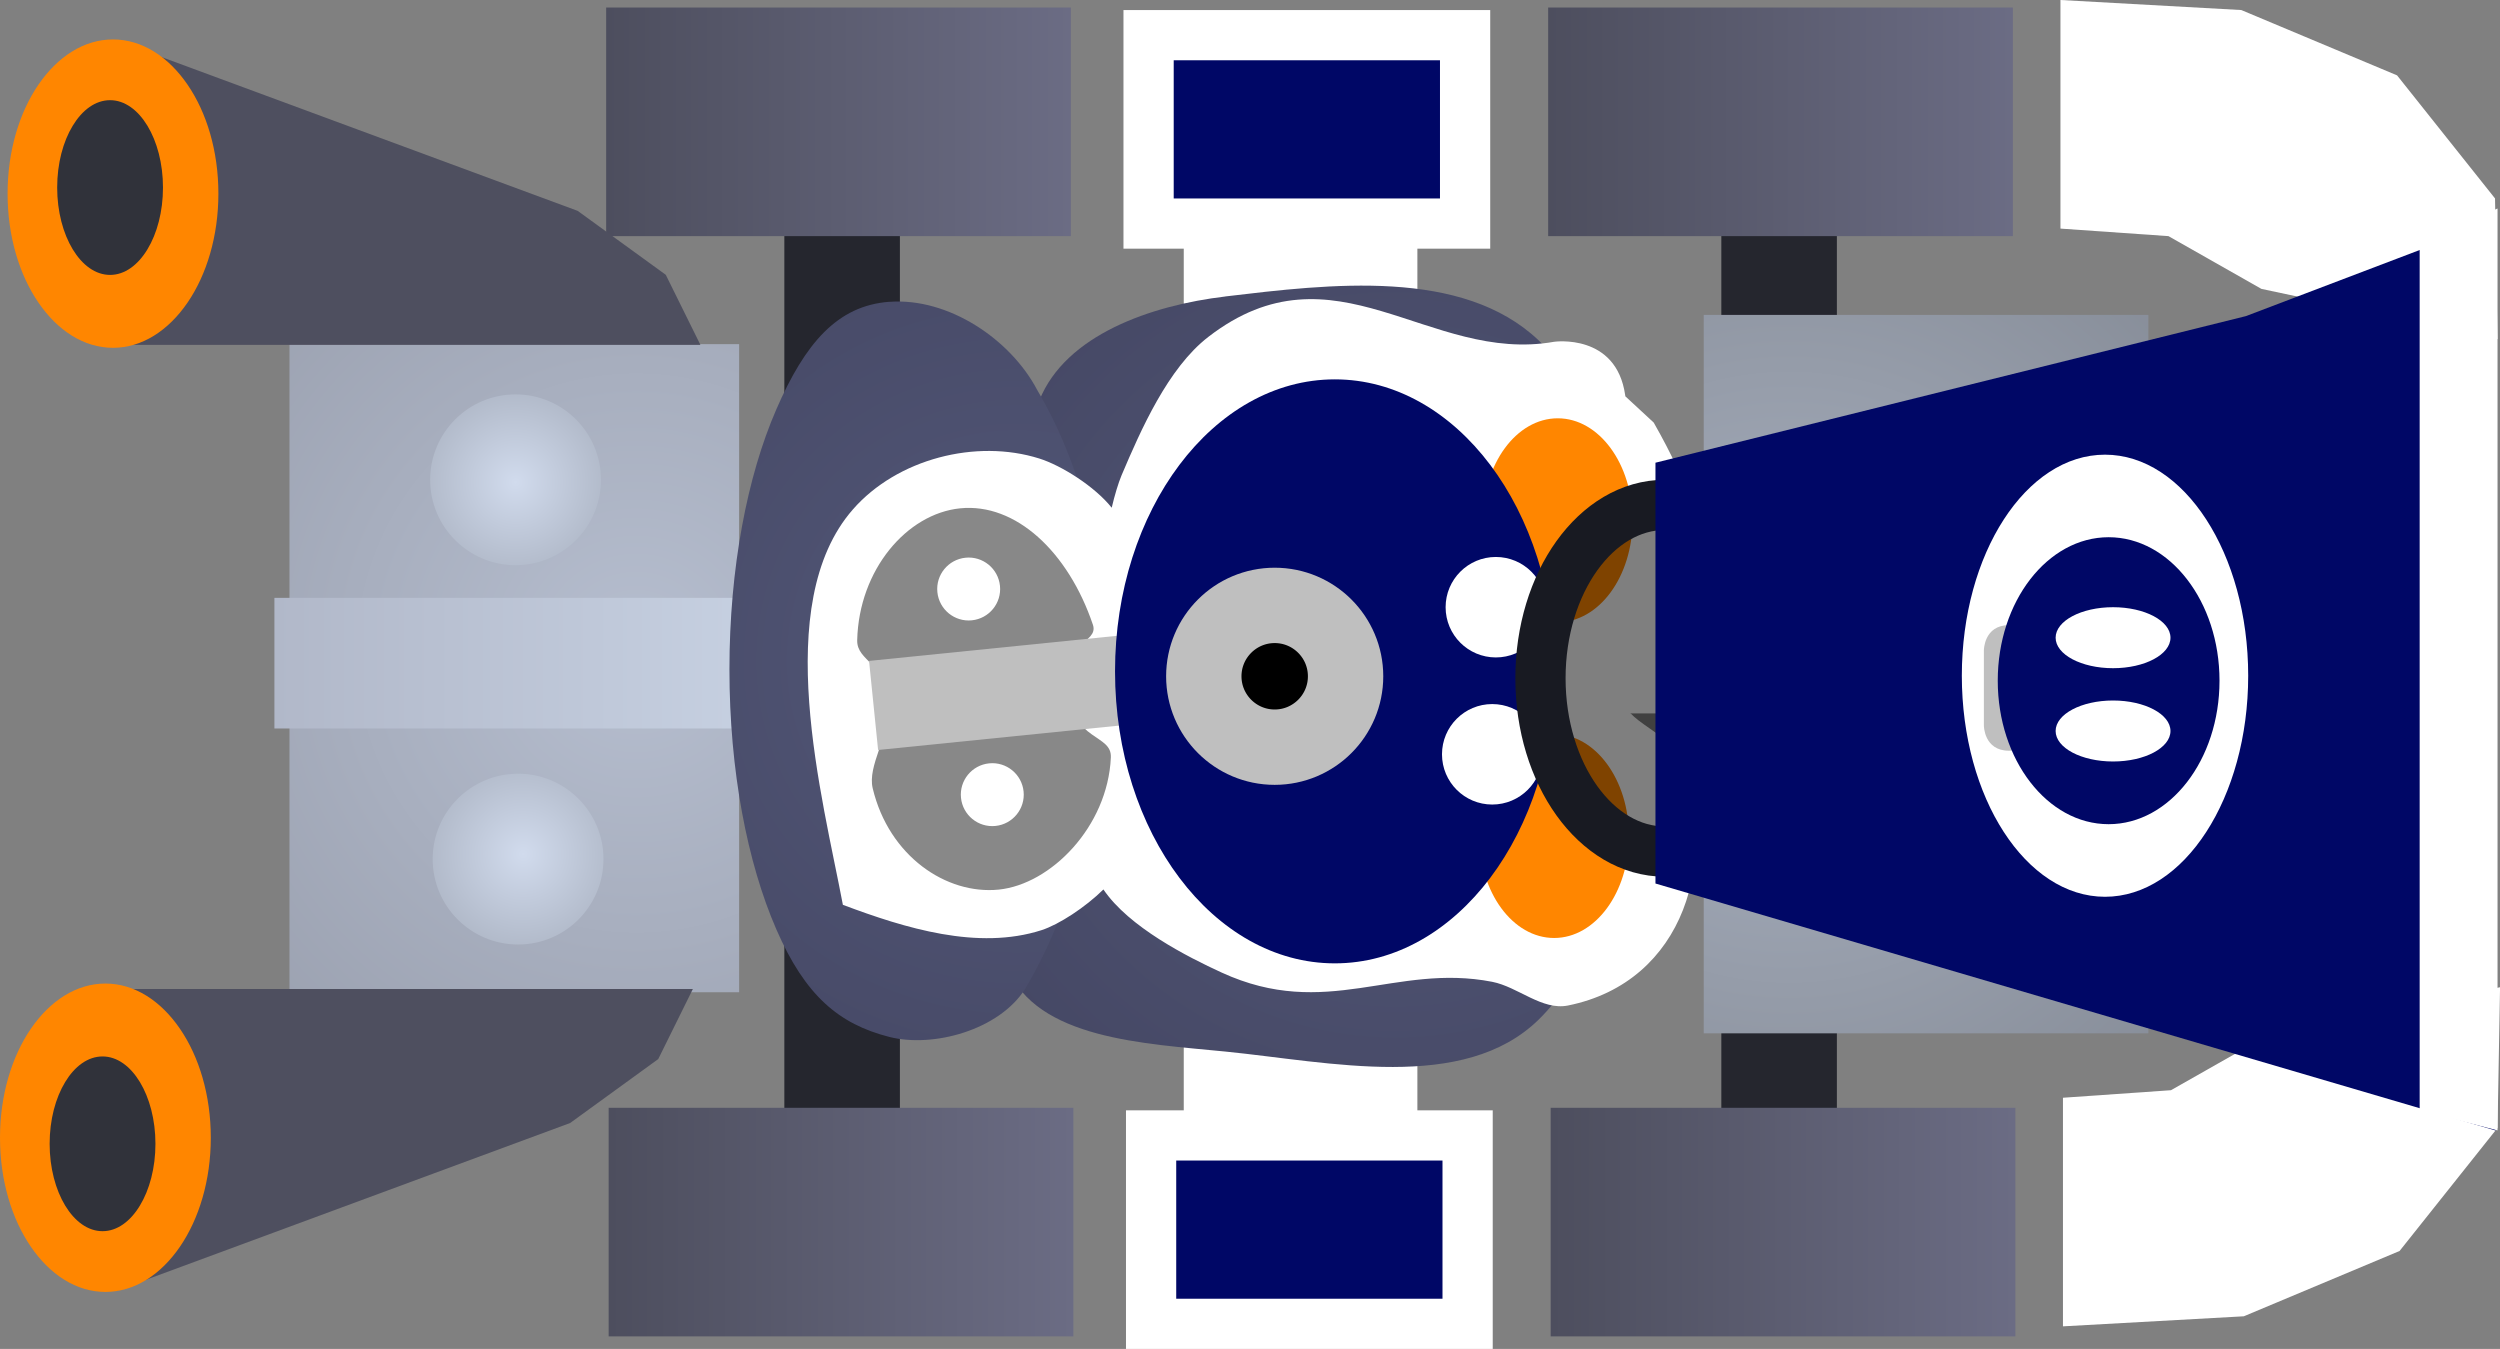<svg version="1.1" xmlns="http://www.w3.org/2000/svg" xmlns:xlink="http://www.w3.org/1999/xlink" width="49.761" height="26.85" viewBox="0,0,49.761,26.85"><rect x="0" y="0" width="49.761" height="26.85" fill="#808080" stroke="none"/><defs><radialGradient cx="223.18" cy="179.824" r="11.126" gradientUnits="userSpaceOnUse" id="color-1"><stop offset="0" stop-color="#b6becf"/><stop offset="1" stop-color="#999fae"/></radialGradient><linearGradient x1="215.981" y1="178.725" x2="225.481" y2="178.725" gradientUnits="userSpaceOnUse" id="color-2"><stop offset="0" stop-color="#b1b8c9"/><stop offset="1" stop-color="#c6d0e1"/></linearGradient><radialGradient cx="238.293" cy="180.365" r="11.754" gradientUnits="userSpaceOnUse" id="color-3"><stop offset="0" stop-color="#535879"/><stop offset="1" stop-color="#434561"/></radialGradient><radialGradient cx="230.769" cy="179.977" r="11.614" gradientUnits="userSpaceOnUse" id="color-4"><stop offset="0" stop-color="#535879"/><stop offset="1" stop-color="#434561"/></radialGradient><radialGradient cx="246.13" cy="180.306" r="12.159" gradientUnits="userSpaceOnUse" id="color-5"><stop offset="0" stop-color="#a9b1c0"/><stop offset="1" stop-color="#828893"/></radialGradient><linearGradient x1="-0.069" y1="0.025" x2="-0.069" y2="0.025" gradientUnits="userSpaceOnUse" id="color-6"><stop offset="0" stop-color="#000000" stop-opacity="0"/><stop offset="1" stop-color="#000000"/></linearGradient><linearGradient x1="222.634" y1="188.875" x2="231.884" y2="188.875" gradientUnits="userSpaceOnUse" id="color-7"><stop offset="0" stop-color="#4d4e5e"/><stop offset="1" stop-color="#6b6c84"/></linearGradient><linearGradient x1="241.384" y1="188.875" x2="250.634" y2="188.875" gradientUnits="userSpaceOnUse" id="color-8"><stop offset="0" stop-color="#4d4e5e"/><stop offset="1" stop-color="#6b6c84"/></linearGradient><linearGradient x1="222.584" y1="166.975" x2="231.834" y2="166.975" gradientUnits="userSpaceOnUse" id="color-9"><stop offset="0" stop-color="#4d4e5e"/><stop offset="1" stop-color="#6b6c84"/></linearGradient><linearGradient x1="241.334" y1="166.975" x2="250.584" y2="166.975" gradientUnits="userSpaceOnUse" id="color-10"><stop offset="0" stop-color="#4d4e5e"/><stop offset="1" stop-color="#6b6c84"/></linearGradient><radialGradient cx="220.931" cy="183.825" r="2.34" gradientUnits="userSpaceOnUse" id="color-11"><stop offset="0" stop-color="#d1dbed"/><stop offset="1" stop-color="#a9b1c0"/></radialGradient><radialGradient cx="220.781" cy="176.425" r="2.275" gradientUnits="userSpaceOnUse" id="color-12"><stop offset="0" stop-color="#d1dbed"/><stop offset="1" stop-color="#a9b1c0"/></radialGradient></defs><g transform="translate(-210.519,-166.825)"><g data-paper-data="{&quot;isPaintingLayer&quot;:true}" fill-rule="nonzero" stroke-linejoin="miter" stroke-miterlimit="10" stroke-dasharray="" stroke-dashoffset="0" style="mix-blend-mode: normal"><path d="M216.281,173.675h8.95v12.9h-8.95z" fill="url(#color-1)" stroke="none" stroke-width="1" stroke-linecap="butt"/><path d="M223.481,178.925h25v2.1h-25z" fill="#ffffff" stroke="none" stroke-width="0.884" stroke-linecap="butt"/><path d="M234.081,171.025h4.65v18.6h-4.65z" fill="#ffffff" stroke="none" stroke-width="1" stroke-linecap="butt"/><path d="M244.781,170.775h2.3v18.75h-2.3z" fill="#25262e" stroke="none" stroke-width="1" stroke-linecap="butt"/><path d="M226.131,170.775h2.3v18.75h-2.3z" fill="#25262e" stroke="none" stroke-width="1" stroke-linecap="butt"/><path d="M251.531,166.825l3.6,0.2l3.1,1.3l1.95,2.45l0.05,2.8l-4.7,-1l-1.85,-1.05l-2.15,-0.15z" fill="#ffffff" stroke="none" stroke-width="1" stroke-linecap="round"/><path d="M251.581,188.675l2.15,-0.15l1.85,-1.05l4.7,-1l-0.05,2.8l-1.95,2.45l-3.1,1.3l-3.6,0.2z" data-paper-data="{&quot;origPos&quot;:null}" fill="#ffffff" stroke="none" stroke-width="1" stroke-linecap="round"/><path d="M215.981,178.725h9.5v2.6h-9.5z" fill="url(#color-2)" stroke="none" stroke-width="1" stroke-linecap="butt"/><g data-paper-data="{&quot;origPos&quot;:null}" stroke="none" stroke-width="1.59" stroke-linecap="round"><path d="M234.904,172.726c2.083,-0.248 4.723,-0.571 6.242,0.875c1.616,1.546 1.52,4.256 1.511,6.441c0.009,2.43 0.186,5.41 -1.511,7.077c-1.493,1.461 -4.163,0.843 -6.242,0.636c-1.589,-0.159 -3.758,-0.242 -4.333,-1.67c-0.817,-1.84 0.975,-3.896 1.113,-5.884c0.126,-1.803 -1.234,-3.745 -0.477,-5.407c0.522,-1.306 2.23,-1.892 3.697,-2.067z" data-paper-data="{&quot;origPos&quot;:null}" fill="url(#color-3)"/><path d="M228.219,172.833c1.18,-0.089 2.414,0.748 2.942,1.749c1.019,1.722 1.42,3.828 1.352,5.805c-0.073,2.107 -0.525,4.327 -1.59,6.123c-0.52,0.817 -1.827,1.177 -2.704,0.954c-1.002,-0.256 -1.673,-0.819 -2.249,-2.144c-0.576,-1.325 -0.932,-3.154 -0.932,-5.172c0,-2.018 0.356,-3.847 0.932,-5.172c0.576,-1.325 1.217,-2.066 2.249,-2.144z" fill="url(#color-4)"/></g><path d="M242.868,174.711l0.567,0.525c1.449,2.546 0.963,3.247 -0.53,5.389c-0.313,0.449 0.836,0.761 1.042,1.267c0.812,1.999 0.114,4.477 -2.218,4.947c-0.517,0.104 -0.993,-0.371 -1.51,-0.472c-1.935,-0.376 -3.301,0.773 -5.384,-0.184c-0.682,-0.313 -1.846,-0.904 -2.353,-1.654c-0.359,0.354 -0.882,0.697 -1.231,0.81c-1.265,0.407 -2.711,-0.036 -3.955,-0.504c-0.402,-2.133 -1.452,-5.984 0.2,-7.871c0.879,-1.004 2.45,-1.41 3.711,-1.012c0.441,0.139 1.103,0.556 1.44,0.979c0.058,-0.249 0.133,-0.495 0.195,-0.643c0.385,-0.907 0.924,-2.137 1.729,-2.758c2.51,-1.938 4.386,0.541 6.882,0.098c0,0 1.237,-0.177 1.414,1.061c0.001,0.007 0.002,0.014 0.003,0.022z" fill="#ffffff" stroke="none" stroke-width="0.5" stroke-linecap="butt"/><g stroke="none" stroke-width="0" stroke-linecap="butt"><path d="M231.715,180.514c0.173,1.089 0.937,0.915 0.915,1.389c-0.063,1.379 -1.196,2.524 -2.232,2.629c-1.041,0.105 -2.185,-0.664 -2.508,-2.015c-0.109,-0.456 0.331,-1.021 0.31,-1.647c-0.029,-0.873 -0.63,-0.867 -0.619,-1.304c0.035,-1.401 0.987,-2.515 2.048,-2.623c1.105,-0.112 2.152,0.863 2.644,2.318c0.128,0.378 -0.699,0.368 -0.558,1.253zM230.333,183.265c0.344,-0.035 0.595,-0.342 0.56,-0.686c-0.035,-0.344 -0.342,-0.595 -0.686,-0.56c-0.344,0.035 -0.595,0.342 -0.56,0.686c0.035,0.344 0.342,0.595 0.686,0.56zM229.863,179.172c0.344,-0.035 0.595,-0.342 0.56,-0.686c-0.035,-0.344 -0.342,-0.595 -0.686,-0.56c-0.344,0.035 -0.595,0.342 -0.56,0.686c0.035,0.344 0.342,0.595 0.686,0.56z" fill="#888888"/><path d="M227.997,181.753l-0.18,-1.773l6.648,-0.673l0.18,1.773z" fill="#bfbfbf"/></g><path d="M241.453,181.437c0.822,0 1.489,0.908 1.489,2.029c0,1.121 -0.667,2.029 -1.489,2.029c-0.822,0 -1.489,-0.908 -1.489,-2.029c0,-1.121 0.667,-2.029 1.489,-2.029z" data-paper-data="{&quot;index&quot;:null}" fill="#ff8600" stroke="none" stroke-width="0" stroke-linecap="butt"/><path d="M243.014,177.18c0,1.121 -0.667,2.029 -1.489,2.029c-0.822,0 -1.489,-0.908 -1.489,-2.029c0,-1.121 0.667,-2.029 1.489,-2.029c0.822,0 1.489,0.908 1.489,2.029z" fill="#ff8600" stroke="none" stroke-width="0" stroke-linecap="butt"/><path d="M232.713,180.188c0,-3.21 1.959,-5.812 4.375,-5.812c2.416,0 4.375,2.602 4.375,5.812c0,3.21 -1.959,5.812 -4.375,5.812c-2.416,0 -4.375,-2.602 -4.375,-5.812z" fill="#000766" stroke="#ffffff" stroke-width="0" stroke-linecap="butt"/><path d="M244.431,173.093h8.85v14.3h-8.85z" fill="url(#color-5)" stroke="none" stroke-width="1.147" stroke-linecap="butt"/><path d="M239.293,178.911c0,-0.552 0.448,-1 1,-1c0.552,0 1,0.448 1,1c0,0.552 -0.448,1 -1,1c-0.552,0 -1,-0.448 -1,-1z" fill="#ffffff" stroke="none" stroke-width="0.5" stroke-linecap="butt"/><path d="M239.221,181.839c0,-0.552 0.448,-1 1,-1c0.552,0 1,0.448 1,1c0,0.552 -0.448,1 -1,1c-0.552,0 -1,-0.448 -1,-1z" fill="#ffffff" stroke="none" stroke-width="0.5" stroke-linecap="butt"/><path d="M243.656,176.875c0.683,0 1.302,0.387 1.75,1.011c0.448,0.625 0.725,1.487 0.725,2.439c0,0.952 -0.277,1.814 -0.725,2.439c-0.448,0.624 -1.067,1.011 -1.75,1.011c-0.683,0 -1.302,-0.387 -1.75,-1.011c-0.448,-0.625 -0.725,-1.487 -0.725,-2.439c0,-0.952 0.277,-1.814 0.725,-2.439c0.448,-0.624 1.067,-1.011 1.75,-1.011z" data-paper-data="{&quot;origPos&quot;:null}" fill="url(#color-6)" stroke="#181a22" stroke-width="1" stroke-linecap="butt"/><path d="M243.47,176.035l11.753,-2.918l4.971,-1.891v18.102l-16.724,-4.917z" data-paper-data="{&quot;origPos&quot;:null}" fill="#000766" stroke="none" stroke-width="0.54" stroke-linecap="butt"/><path d="M252.418,175.875c0.786,0 1.499,0.493 2.015,1.29c0.516,0.796 0.835,1.896 0.835,3.11c0,1.214 -0.319,2.314 -0.835,3.11c-0.516,0.797 -1.229,1.29 -2.015,1.29c-0.786,0 -1.499,-0.493 -2.015,-1.29c-0.516,-0.796 -0.835,-1.896 -0.835,-3.11c0,-1.214 0.319,-2.314 0.835,-3.11c0.516,-0.797 1.229,-1.29 2.015,-1.29z" data-paper-data="{&quot;origPos&quot;:null}" fill="#ffffff" stroke="none" stroke-width="1" stroke-linecap="butt"/><path d="M222.634,188.875h9.25v4.55h-9.25z" fill="url(#color-7)" stroke="none" stroke-width="1.062" stroke-linecap="butt"/><path d="M241.384,188.875h9.25v4.55h-9.25z" fill="url(#color-8)" stroke="none" stroke-width="1.062" stroke-linecap="butt"/><path d="M233.431,189.425h6.3v3.75h-6.3z" data-paper-data="{&quot;origPos&quot;:null}" fill="#000766" stroke="#ffffff" stroke-width="1" stroke-linecap="round"/><path d="M222.584,166.975h9.25v4.55h-9.25z" fill="url(#color-9)" stroke="none" stroke-width="1.062" stroke-linecap="butt"/><path d="M241.334,166.975h9.25v4.55h-9.25z" fill="url(#color-10)" stroke="none" stroke-width="1.062" stroke-linecap="butt"/><path d="M233.381,167.525h6.3v3.75h-6.3z" data-paper-data="{&quot;origPos&quot;:null}" fill="#000766" stroke="#ffffff" stroke-width="1" stroke-linecap="round"/><g stroke="none"><path d="M212.999,167.689l9.018,3.333l1.754,1.273l0.689,1.394h-11.461z" fill="#4e4f5f" stroke-width="1.232" stroke-linecap="round"/><path d="M211.284,172.848c-0.381,-0.555 -0.614,-1.322 -0.614,-2.169c0,-0.847 0.234,-1.614 0.614,-2.169c0.381,-0.556 0.905,-0.9 1.484,-0.9c0.578,0 1.103,0.343 1.484,0.9c0.381,0.555 0.614,1.322 0.614,2.169c0,0.847 -0.234,1.614 -0.614,2.169c-0.381,0.556 -0.905,0.9 -1.484,0.9c-0.579,0 -1.103,-0.343 -1.484,-0.9z" fill="#ff8600" stroke-width="2.387" stroke-linecap="butt"/><path d="M211.966,171.787c-0.19,-0.314 -0.309,-0.749 -0.309,-1.229c0,-0.48 0.118,-0.915 0.309,-1.229c0.19,-0.315 0.453,-0.51 0.744,-0.51c0.291,0 0.553,0.195 0.744,0.51c0.19,0.314 0.309,0.749 0.309,1.229c0,0.48 -0.118,0.915 -0.309,1.229c-0.19,0.315 -0.453,0.51 -0.744,0.51c-0.291,0 -0.553,-0.195 -0.744,-0.51z" fill="#30323a" stroke-width="1.197" stroke-linecap="butt"/></g><g stroke="none"><path d="M212.849,186.511h11.461l-0.689,1.394l-1.754,1.273l-9.018,3.333z" fill="#4e4f5f" stroke-width="1.232" stroke-linecap="round"/><path d="M212.617,186.402c0.578,0 1.103,0.343 1.484,0.9c0.381,0.555 0.614,1.322 0.614,2.169c0,0.847 -0.234,1.614 -0.614,2.169c-0.381,0.556 -0.905,0.9 -1.484,0.9c-0.579,0 -1.103,-0.343 -1.484,-0.9c-0.381,-0.555 -0.614,-1.322 -0.614,-2.169c0,-0.847 0.234,-1.614 0.614,-2.169c0.381,-0.556 0.905,-0.9 1.484,-0.9z" fill="#ff8600" stroke-width="2.387" stroke-linecap="butt"/><path d="M212.56,187.853c0.291,0 0.553,0.195 0.744,0.51c0.19,0.314 0.309,0.749 0.309,1.229c0,0.48 -0.118,0.915 -0.309,1.229c-0.19,0.315 -0.453,0.51 -0.744,0.51c-0.291,0 -0.553,-0.195 -0.744,-0.51c-0.19,-0.314 -0.309,-0.749 -0.309,-1.229c0,-0.48 0.118,-0.915 0.309,-1.229c0.19,-0.315 0.453,-0.51 0.744,-0.51z" fill="#30323a" stroke-width="1.197" stroke-linecap="butt"/></g><path d="M220.831,182.225c0.469,0 0.894,0.19 1.202,0.498c0.308,0.308 0.498,0.733 0.498,1.202c0,0.469 -0.19,0.894 -0.498,1.202c-0.308,0.308 -0.733,0.498 -1.202,0.498c-0.469,0 -0.894,-0.19 -1.202,-0.498c-0.308,-0.308 -0.498,-0.733 -0.498,-1.202c0,-0.469 0.19,-0.894 0.498,-1.202c0.308,-0.308 0.733,-0.498 1.202,-0.498z" fill="url(#color-11)" stroke="none" stroke-width="1" stroke-linecap="butt"/><path d="M220.781,174.675c0.469,0 0.894,0.19 1.202,0.498c0.308,0.308 0.498,0.733 0.498,1.202c0,0.469 -0.19,0.894 -0.498,1.202c-0.308,0.308 -0.733,0.498 -1.202,0.498c-0.469,0 -0.894,-0.19 -1.202,-0.498c-0.308,-0.308 -0.498,-0.733 -0.498,-1.202c0,-0.469 0.19,-0.894 0.498,-1.202c0.308,-0.308 0.733,-0.498 1.202,-0.498z" fill="url(#color-12)" stroke="none" stroke-width="1" stroke-linecap="butt"/><path d="M258.681,171.625l1.55,-0.65v18.35l-1.55,-0.4z" data-paper-data="{&quot;origPos&quot;:null}" fill="#ffffff" stroke="none" stroke-width="1" stroke-linecap="round"/><path d="M250.507,179.268c0.5,0 0.5,0.5 0.5,0.5c0,0.333 0,1.167 0,1.5c0,0 0,0.5 -0.5,0.5c-0.5,0 -0.5,-0.5 -0.5,-0.5c0,-0.333 0,-0.667 0,-1v-0.5c0,0 0,-0.5 0.5,-0.5z" fill="#bfbfbf" stroke="none" stroke-width="0.5" stroke-linecap="butt"/><path d="M237.302,180.286c0,0.779 -0.632,1.411 -1.411,1.411c-0.779,0 -1.411,-0.632 -1.411,-1.411c0,-0.779 0.632,-1.411 1.411,-1.411c0.779,0 1.411,0.632 1.411,1.411z" fill="#000000" stroke="#bfbfbf" stroke-width="1.5" stroke-linecap="butt"/><path d="M252.49,177.518c0.609,0 1.161,0.32 1.56,0.837c0.4,0.517 0.647,1.231 0.647,2.019c0,0.788 -0.247,1.502 -0.647,2.019c-0.4,0.517 -0.952,0.837 -1.56,0.837c-0.609,0 -1.161,-0.32 -1.56,-0.837c-0.4,-0.517 -0.647,-1.231 -0.647,-2.019c0,-0.788 0.247,-1.502 0.647,-2.019c0.4,-0.517 0.952,-0.837 1.56,-0.837z" fill="#000766" stroke="none" stroke-width="1" stroke-linecap="butt"/><path d="M253.721,179.518c0,0.335 -0.512,0.607 -1.143,0.607c-0.631,0 -1.143,-0.272 -1.143,-0.607c0,-0.335 0.512,-0.607 1.143,-0.607c0.631,0 1.143,0.272 1.143,0.607z" fill="#ffffff" stroke="none" stroke-width="0" stroke-linecap="butt"/><path d="M253.721,181.375c0,0.335 -0.512,0.607 -1.143,0.607c-0.631,0 -1.143,-0.272 -1.143,-0.607c0,-0.335 0.512,-0.607 1.143,-0.607c0.631,0 1.143,0.272 1.143,0.607z" fill="#ffffff" stroke="none" stroke-width="0" stroke-linecap="butt"/></g></g></svg>